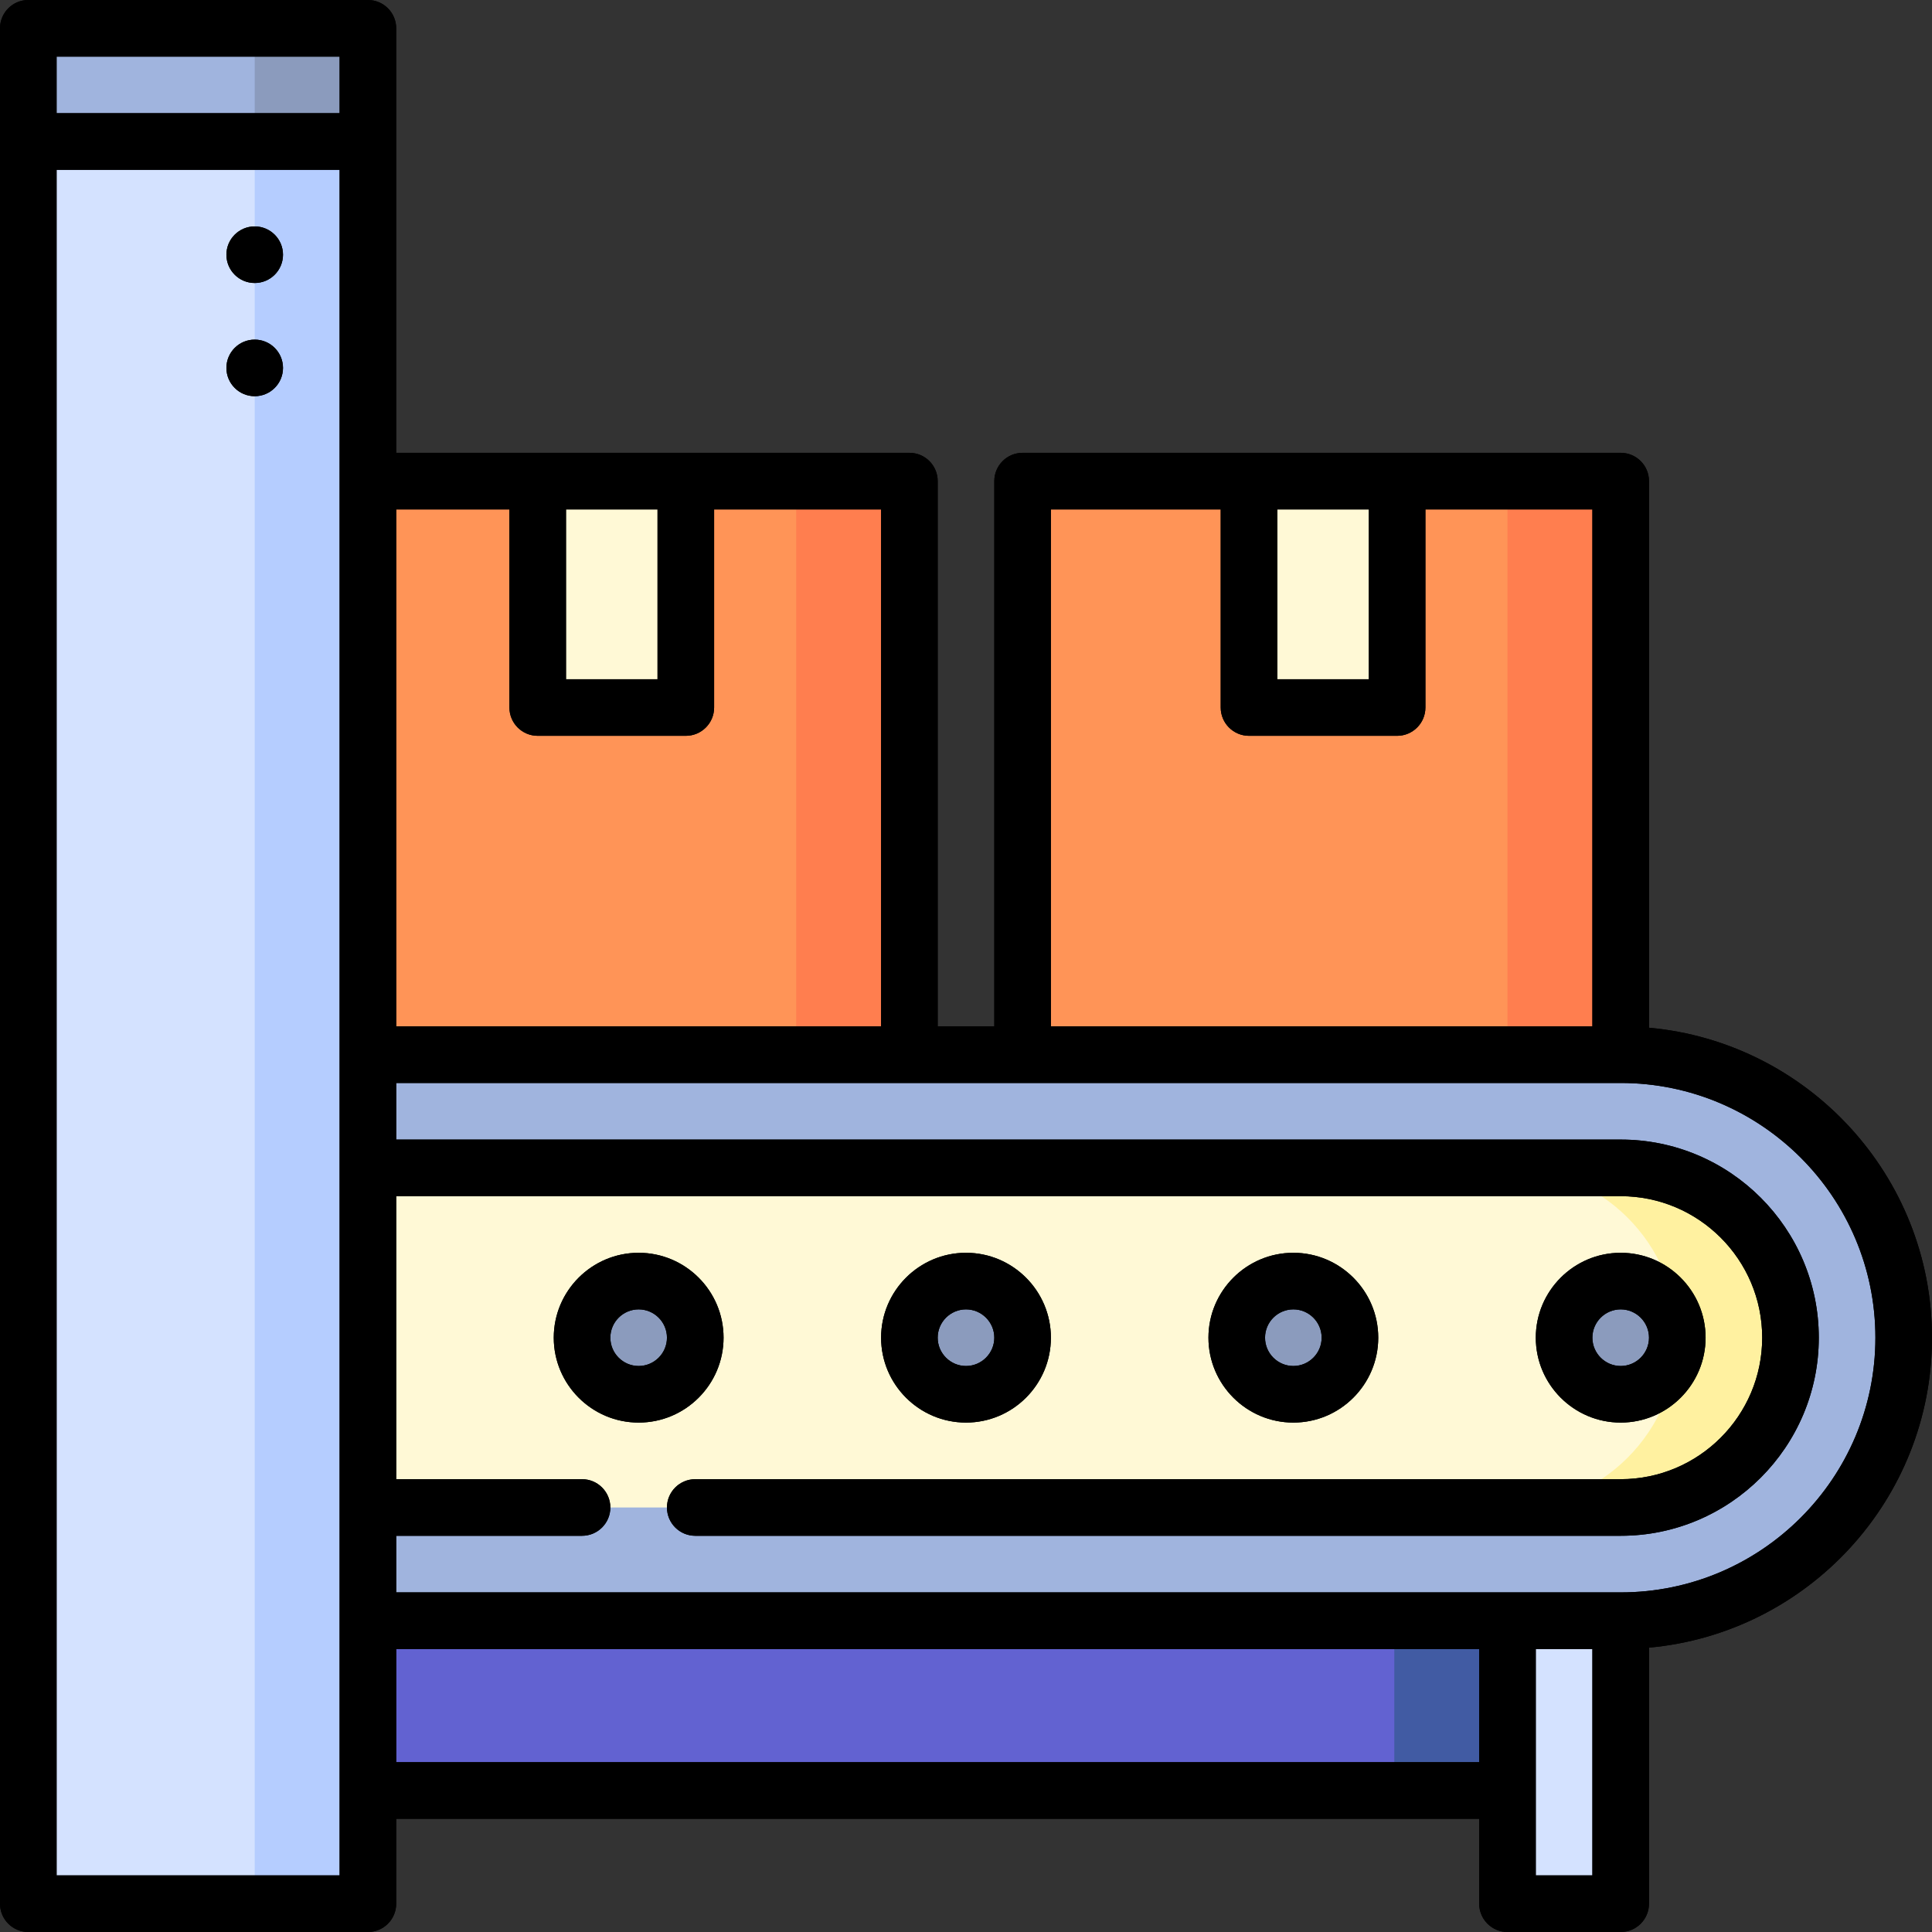<svg id="Capa_1" enable-background="new 0 0 512 512" height="512" viewBox="0 0 512 512" width="512" xmlns="http://www.w3.org/2000/svg"><rect x="0" y="0" width="512" height="512" fill="#333333" stroke="none"/><g><path d="m211 127.5-60 167h90v-167z" fill="#ff7e4f"/><path d="m82.5 127.5v167h128.5v-167h-29.25l-19.625 15-19.625-15z" fill="#ff9457"/><path d="m142.5 127.5h39.25v60h-39.25z" fill="#fff9d6"/><path d="m399.5 127.5-60 167h90v-167z" fill="#ff7e4f"/><path d="m271 127.5v167h128.5v-167h-29.25l-19.625 15-19.625-15z" fill="#ff9457"/><path d="m331 127.5h39.25v60h-39.25z" fill="#fff9d6"/><path d="m309.5 399.5h105v75h-45z" fill="#415ba3"/><path d="m399.5 399.5h30v105h-30z" fill="#d4e2ff"/><path d="m67.5 399.5h302v75h-302z" fill="#6262d1"/><path d="m429.5 279.5h-362v150h362c41.421 0 75-33.579 75-75s-33.579-75-75-75z" fill="#a0b4de"/><path d="m429.5 309.5h-30v90h30c24.853 0 45-20.147 45-45s-20.147-45-45-45z" fill="#fff1a0"/><path d="m444.5 354.5c0-24.853-20.147-45-45-45h-332v90h332c24.853 0 45-20.147 45-45z" fill="#fff9d6"/><g fill="#8b9bbd"><circle cx="169.25" cy="354.5" r="15"/><circle cx="256" cy="354.5" r="15"/><circle cx="342.75" cy="354.5" r="15"/><circle cx="429.5" cy="354.5" r="15"/><path d="m37.5 97.5 60-60v-30h-30z"/></g><path d="m67.5 97.5-60-60v-30h60z" fill="#a0b4de"/><path d="m67.5 504.5-45-233.5 45-233.5h30v467z" fill="#b5cdff"/><path d="m7.5 37.5h60v467h-60z" fill="#d4e2ff"/><circle cx="67.5" cy="67.5" r="7.5"/><circle cx="67.5" cy="97.5" r="7.5"/><path d="m512 354.5c0-42.961-33.013-78.34-75-82.144v-144.856c0-4.142-3.358-7.5-7.5-7.5h-158.5c-4.142 0-7.5 3.358-7.5 7.5v144.5h-15v-144.5c0-4.142-3.358-7.5-7.5-7.5h-136v-112.5c0-4.142-3.358-7.5-7.5-7.5h-90c-4.142 0-7.5 3.358-7.5 7.5v497c0 4.142 3.358 7.5 7.5 7.5h90c4.142 0 7.5-3.358 7.5-7.5v-22.5h287v22.5c0 4.142 3.358 7.5 7.5 7.5h30c4.142 0 7.5-3.358 7.5-7.5v-67.856c41.987-3.804 75-39.183 75-82.144zm-173.5-219.5h24.25v45h-24.25zm-60 0h45v52.5c0 4.142 3.358 7.5 7.5 7.5h39.25c4.142 0 7.5-3.358 7.5-7.5v-52.5h44.25v137h-143.5zm-128.5 0h24.25v45h-24.25zm-15 0v52.5c0 4.142 3.358 7.5 7.5 7.5h39.25c4.142 0 7.5-3.358 7.5-7.5v-52.5h44.25v137h-128.5v-137zm-45-120v15h-75v-15zm0 482h-75v-452h75zm15-30v-30h287v30zm302 30v-60h15v60zm22.5-75h-324.5v-15h49.25c4.142 0 7.5-3.358 7.5-7.5s-3.358-7.5-7.5-7.5h-49.25v-75h324.5c20.678 0 37.5 16.822 37.5 37.5s-16.822 37.5-37.5 37.5h-245.25c-4.142 0-7.5 3.358-7.5 7.5s3.358 7.5 7.5 7.5h245.25c28.949 0 52.5-23.551 52.5-52.5s-23.551-52.5-52.5-52.5h-324.5v-15h324.5c37.22 0 67.5 30.28 67.5 67.5s-30.28 67.5-67.5 67.5z"/><path d="m191.75 354.5c0-12.407-10.093-22.5-22.5-22.5s-22.5 10.093-22.5 22.5 10.093 22.5 22.5 22.5 22.5-10.093 22.5-22.5zm-22.5 7.5c-4.136 0-7.5-3.364-7.5-7.5s3.364-7.5 7.5-7.5 7.5 3.364 7.5 7.5-3.364 7.5-7.5 7.5z"/><path d="m256 377c12.407 0 22.5-10.093 22.5-22.5s-10.093-22.5-22.5-22.5-22.5 10.093-22.5 22.5 10.093 22.5 22.5 22.5zm0-30c4.136 0 7.5 3.364 7.5 7.5s-3.364 7.5-7.5 7.5-7.5-3.364-7.5-7.5 3.364-7.5 7.5-7.5z"/><path d="m342.75 377c12.407 0 22.5-10.093 22.5-22.5s-10.093-22.5-22.5-22.5-22.5 10.093-22.5 22.5 10.093 22.5 22.5 22.5zm0-30c4.136 0 7.5 3.364 7.5 7.5s-3.364 7.5-7.5 7.5-7.5-3.364-7.5-7.5 3.364-7.5 7.5-7.5z"/><path d="m429.5 377c12.407 0 22.5-10.093 22.5-22.5s-10.093-22.5-22.5-22.5-22.5 10.093-22.5 22.5 10.093 22.5 22.5 22.5zm0-30c4.136 0 7.5 3.364 7.5 7.5s-3.364 7.5-7.5 7.5-7.5-3.364-7.5-7.5 3.364-7.5 7.5-7.5z"/><circle cx="67.5" cy="67.5" r="7.5"/><circle cx="67.5" cy="97.5" r="7.5"/><path d="m512 354.5c0-42.961-33.013-78.34-75-82.144v-144.856c0-4.142-3.358-7.5-7.5-7.5h-158.5c-4.142 0-7.5 3.358-7.5 7.5v144.5h-15v-144.5c0-4.142-3.358-7.5-7.5-7.5h-136v-112.5c0-4.142-3.358-7.5-7.5-7.5h-90c-4.142 0-7.5 3.358-7.5 7.5v497c0 4.142 3.358 7.5 7.5 7.5h90c4.142 0 7.5-3.358 7.5-7.5v-22.5h287v22.5c0 4.142 3.358 7.5 7.5 7.5h30c4.142 0 7.5-3.358 7.5-7.5v-67.856c41.987-3.804 75-39.183 75-82.144zm-173.5-219.5h24.25v45h-24.25zm-60 0h45v52.5c0 4.142 3.358 7.5 7.5 7.5h39.25c4.142 0 7.5-3.358 7.5-7.5v-52.5h44.25v137h-143.5zm-128.5 0h24.25v45h-24.25zm-15 0v52.5c0 4.142 3.358 7.5 7.5 7.5h39.25c4.142 0 7.5-3.358 7.5-7.5v-52.5h44.25v137h-128.5v-137zm-45-120v15h-75v-15zm0 482h-75v-452h75zm15-30v-30h287v30zm302 30v-60h15v60zm22.5-75h-324.5v-15h49.25c4.142 0 7.5-3.358 7.5-7.5s-3.358-7.5-7.5-7.5h-49.25v-75h324.5c20.678 0 37.5 16.822 37.5 37.5s-16.822 37.5-37.5 37.5h-245.25c-4.142 0-7.5 3.358-7.5 7.5s3.358 7.5 7.5 7.5h245.25c28.949 0 52.5-23.551 52.5-52.5s-23.551-52.5-52.5-52.5h-324.5v-15h324.5c37.22 0 67.5 30.28 67.5 67.5s-30.28 67.5-67.5 67.5z"/><path d="m191.75 354.5c0-12.407-10.093-22.5-22.5-22.5s-22.5 10.093-22.5 22.5 10.093 22.5 22.5 22.5 22.5-10.093 22.5-22.5zm-22.5 7.5c-4.136 0-7.5-3.364-7.5-7.5s3.364-7.5 7.5-7.5 7.5 3.364 7.5 7.5-3.364 7.5-7.5 7.5z"/><path d="m256 377c12.407 0 22.5-10.093 22.5-22.5s-10.093-22.5-22.5-22.5-22.5 10.093-22.5 22.5 10.093 22.5 22.5 22.5zm0-30c4.136 0 7.5 3.364 7.5 7.5s-3.364 7.5-7.5 7.5-7.5-3.364-7.5-7.5 3.364-7.5 7.5-7.5z"/><path d="m342.75 377c12.407 0 22.5-10.093 22.5-22.5s-10.093-22.5-22.5-22.5-22.5 10.093-22.5 22.5 10.093 22.5 22.5 22.5zm0-30c4.136 0 7.5 3.364 7.5 7.5s-3.364 7.5-7.5 7.5-7.5-3.364-7.5-7.5 3.364-7.5 7.5-7.5z"/><path d="m429.5 377c12.407 0 22.5-10.093 22.5-22.5s-10.093-22.5-22.5-22.5-22.5 10.093-22.5 22.5 10.093 22.5 22.5 22.5zm0-30c4.136 0 7.5 3.364 7.5 7.5s-3.364 7.5-7.5 7.5-7.5-3.364-7.5-7.5 3.364-7.5 7.5-7.5z"/></g></svg>